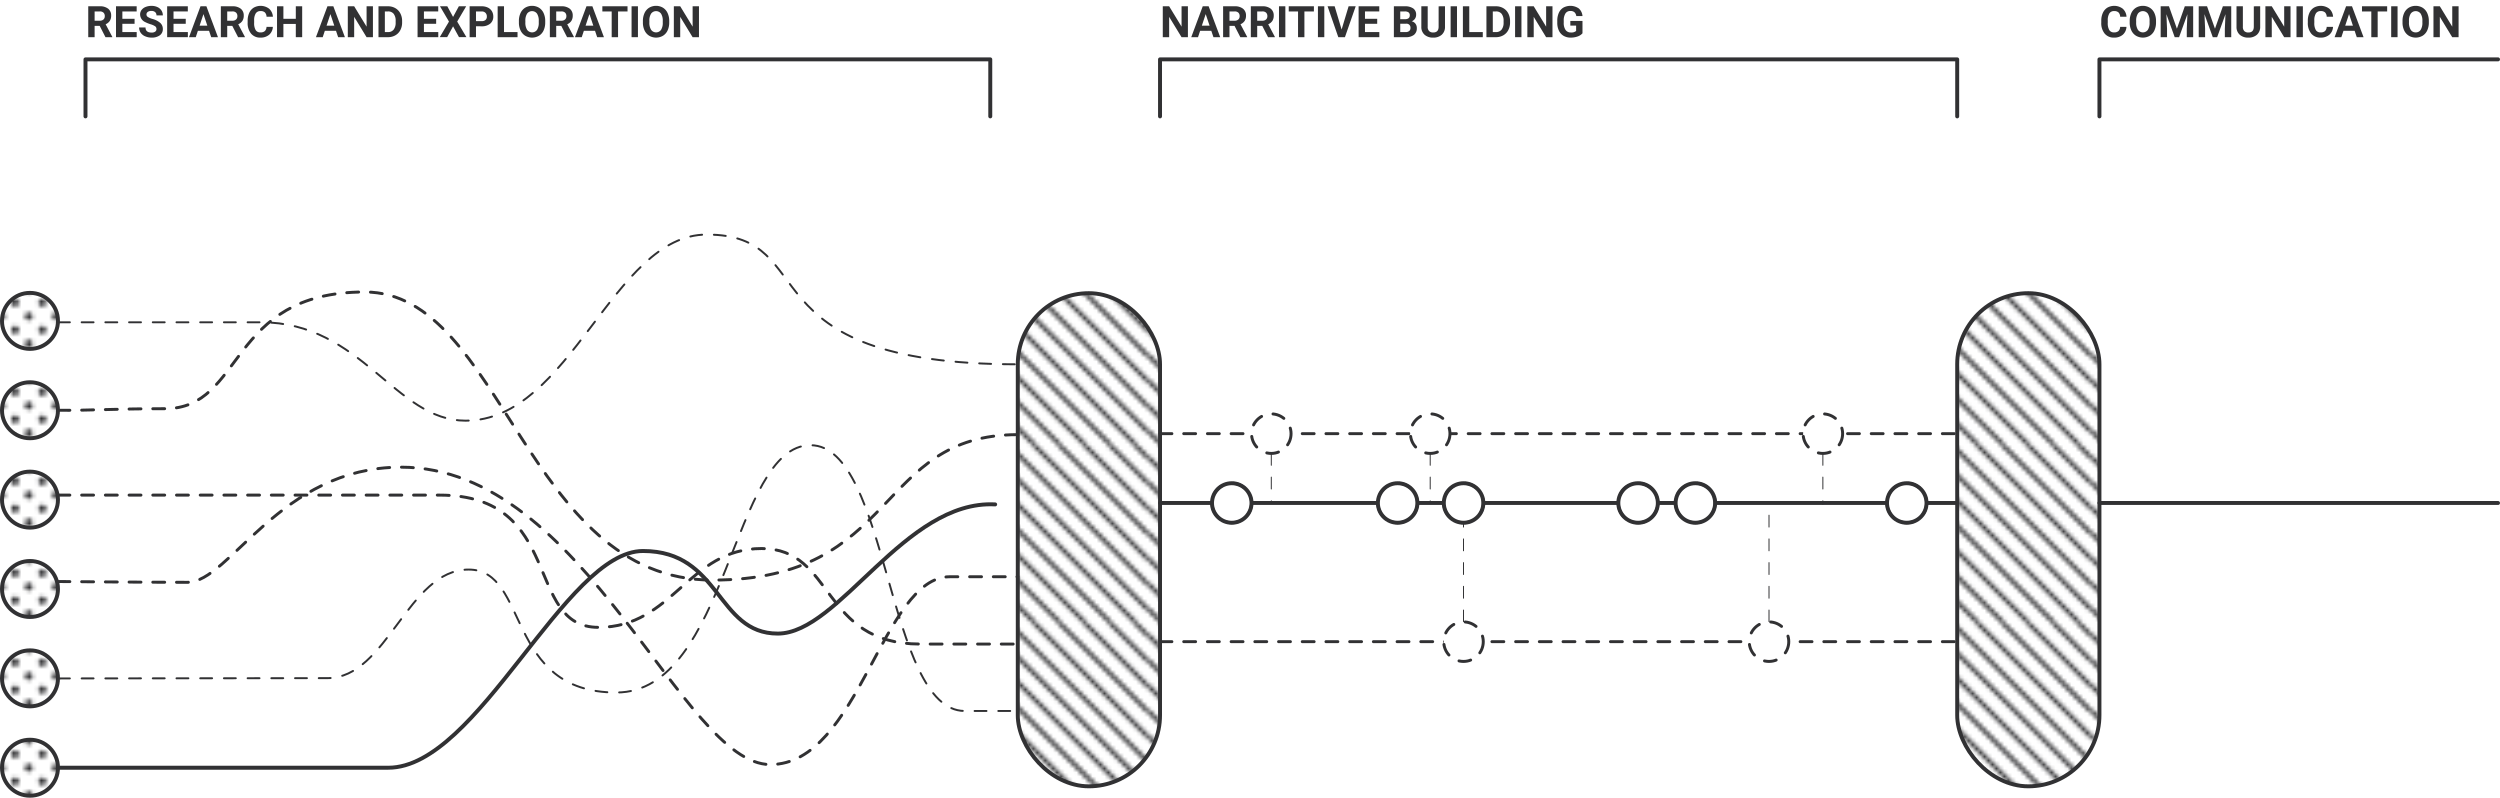 <svg id="Layer_1" data-name="Layer 1" xmlns="http://www.w3.org/2000/svg" xmlns:xlink="http://www.w3.org/1999/xlink" viewBox="0 0 632.707 201.885">
  <defs>
    <style>
      .cls-1, .cls-11, .cls-18, .cls-19, .cls-3, .cls-4, .cls-6, .cls-7 {
        fill: none;
      }

      .cls-2 {
        clip-path: url(#clip-path);
      }

      .cls-11, .cls-12, .cls-13, .cls-14, .cls-15, .cls-16, .cls-17, .cls-18, .cls-19, .cls-3, .cls-4, .cls-6, .cls-7, .cls-8, .cls-9 {
        stroke: #313133;
      }

      .cls-11, .cls-12, .cls-13, .cls-14, .cls-15, .cls-16, .cls-17, .cls-18, .cls-19, .cls-3, .cls-4, .cls-7, .cls-8, .cls-9 {
        stroke-linecap: round;
        stroke-linejoin: round;
      }

      .cls-3, .cls-4 {
        stroke-width: 2px;
      }

      .cls-4 {
        stroke-dasharray: 0 4.874;
      }

      .cls-5 {
        clip-path: url(#clip-path-2);
      }

      .cls-6 {
        stroke-miterlimit: 10;
      }

      .cls-7 {
        stroke-width: 0.25px;
      }

      .cls-18, .cls-19, .cls-7 {
        stroke-dasharray: 3 3;
      }

      .cls-8 {
        fill: url(#Oblique_Fill);
      }

      .cls-9 {
        fill: url(#Oblique_Fill-3);
      }

      .cls-10 {
        fill: #313133;
      }

      .cls-12 {
        fill: url(#New_Pattern_4);
      }

      .cls-13 {
        fill: url(#New_Pattern_4-3);
      }

      .cls-14 {
        fill: url(#New_Pattern_4-5);
      }

      .cls-15 {
        fill: url(#New_Pattern_4-7);
      }

      .cls-16 {
        fill: url(#New_Pattern_4-9);
      }

      .cls-17 {
        fill: url(#New_Pattern_4-11);
      }

      .cls-18 {
        stroke-width: 0.5px;
      }

      .cls-19 {
        stroke-width: 0.75px;
      }

      .cls-20 {
        fill: #fff;
      }
    </style>
    <clipPath id="clip-path">
      <rect class="cls-1" width="41.416" height="41.416"/>
    </clipPath>
    <clipPath id="clip-path-2">
      <polygon class="cls-1" points="44.801 0 44.801 44.801 0 44.801 0 0 44.801 0"/>
    </clipPath>
    <pattern id="Oblique_Fill" data-name="Oblique Fill" width="44.801" height="44.801" patternTransform="translate(-113.996 -336.998)" patternUnits="userSpaceOnUse" viewBox="0 0 44.801 44.801">
      <rect class="cls-1" width="44.801" height="44.801"/>
      <g class="cls-5">
        <g>
          <line class="cls-6" x1="-36.905" y1="4.644" x2="81.706" y2="123.255"/>
          <line class="cls-6" x1="-36.905" y1="-1.756" x2="81.706" y2="116.855"/>
          <line class="cls-6" x1="-36.905" y1="-8.157" x2="81.706" y2="110.455"/>
          <line class="cls-6" x1="-36.905" y1="-14.557" x2="81.706" y2="104.054"/>
          <line class="cls-6" x1="-36.905" y1="-20.957" x2="81.706" y2="97.654"/>
          <line class="cls-6" x1="-36.905" y1="-27.357" x2="81.706" y2="91.254"/>
          <line class="cls-6" x1="-36.905" y1="-33.757" x2="81.706" y2="84.854"/>
          <line class="cls-6" x1="-36.905" y1="-40.157" x2="81.706" y2="78.454"/>
          <line class="cls-6" x1="-36.905" y1="-46.557" x2="81.706" y2="72.054"/>
          <line class="cls-6" x1="-36.905" y1="-52.957" x2="81.706" y2="65.654"/>
          <line class="cls-6" x1="-36.905" y1="-59.357" x2="81.706" y2="59.254"/>
          <line class="cls-6" x1="-36.905" y1="-65.757" x2="81.706" y2="52.854"/>
          <line class="cls-6" x1="-36.905" y1="-72.158" x2="81.706" y2="46.454"/>
          <line class="cls-6" x1="-36.905" y1="-78.558" x2="81.706" y2="40.054"/>
          <line class="cls-6" x1="-36.905" y1="-84.958" x2="81.706" y2="33.653"/>
          <line class="cls-6" x1="-36.905" y1="11.044" x2="81.706" y2="129.655"/>
        </g>
      </g>
    </pattern>
    <pattern id="Oblique_Fill-3" data-name="Oblique Fill" width="44.801" height="44.801" patternTransform="translate(-100.249 -336.998)" patternUnits="userSpaceOnUse" viewBox="0 0 44.801 44.801">
      <rect class="cls-1" width="44.801" height="44.801"/>
      <g class="cls-5">
        <g>
          <line class="cls-6" x1="-36.905" y1="4.644" x2="81.706" y2="123.255"/>
          <line class="cls-6" x1="-36.905" y1="-1.756" x2="81.706" y2="116.855"/>
          <line class="cls-6" x1="-36.905" y1="-8.157" x2="81.706" y2="110.455"/>
          <line class="cls-6" x1="-36.905" y1="-14.557" x2="81.706" y2="104.054"/>
          <line class="cls-6" x1="-36.905" y1="-20.957" x2="81.706" y2="97.654"/>
          <line class="cls-6" x1="-36.905" y1="-27.357" x2="81.706" y2="91.254"/>
          <line class="cls-6" x1="-36.905" y1="-33.757" x2="81.706" y2="84.854"/>
          <line class="cls-6" x1="-36.905" y1="-40.157" x2="81.706" y2="78.454"/>
          <line class="cls-6" x1="-36.905" y1="-46.557" x2="81.706" y2="72.054"/>
          <line class="cls-6" x1="-36.905" y1="-52.957" x2="81.706" y2="65.654"/>
          <line class="cls-6" x1="-36.905" y1="-59.357" x2="81.706" y2="59.254"/>
          <line class="cls-6" x1="-36.905" y1="-65.757" x2="81.706" y2="52.854"/>
          <line class="cls-6" x1="-36.905" y1="-72.158" x2="81.706" y2="46.454"/>
          <line class="cls-6" x1="-36.905" y1="-78.558" x2="81.706" y2="40.054"/>
          <line class="cls-6" x1="-36.905" y1="-84.958" x2="81.706" y2="33.653"/>
          <line class="cls-6" x1="-36.905" y1="11.044" x2="81.706" y2="129.655"/>
        </g>
      </g>
    </pattern>
    <pattern id="New_Pattern_4" data-name="New Pattern 4" width="41.416" height="41.416" patternTransform="translate(-297.076 -315.232)" patternUnits="userSpaceOnUse" viewBox="0 0 41.416 41.416">
      <rect class="cls-1" width="41.416" height="41.416"/>
      <g class="cls-2">
        <g>
          <g>
            <line class="cls-3" y1="-6.831" y2="-6.831"/>
            <line class="cls-4" x1="3.446" y1="-3.384" x2="43.078" y2="36.247"/>
            <line class="cls-3" x1="44.801" y1="37.97" x2="44.801" y2="37.97"/>
          </g>
          <g>
            <line class="cls-3" y1="-48.185" y2="-48.185"/>
            <line class="cls-4" x1="3.446" y1="-44.739" x2="43.078" y2="-5.108"/>
            <line class="cls-3" x1="44.801" y1="-3.384" x2="44.801" y2="-3.384"/>
          </g>
          <g>
            <line class="cls-3" y1="-41.293" y2="-41.293"/>
            <line class="cls-4" x1="3.446" y1="-37.846" x2="43.078" y2="1.785"/>
            <line class="cls-3" x1="44.801" y1="3.508" x2="44.801" y2="3.508"/>
          </g>
          <g>
            <line class="cls-3" y1="0.062" y2="0.062"/>
            <line class="cls-4" x1="3.446" y1="3.508" x2="43.078" y2="43.139"/>
            <line class="cls-3" x1="44.801" y1="44.863" x2="44.801" y2="44.863"/>
          </g>
          <g>
            <line class="cls-3" y1="6.954" y2="6.954"/>
            <line class="cls-4" x1="3.446" y1="10.4" x2="43.078" y2="50.032"/>
            <line class="cls-3" x1="44.801" y1="51.755" x2="44.801" y2="51.755"/>
          </g>
          <g>
            <line class="cls-3" y1="13.847" y2="13.847"/>
            <line class="cls-4" x1="3.446" y1="17.293" x2="43.078" y2="56.924"/>
            <line class="cls-3" x1="44.801" y1="58.647" x2="44.801" y2="58.647"/>
          </g>
          <g>
            <line class="cls-3" y1="20.739" y2="20.739"/>
            <line class="cls-4" x1="3.446" y1="24.185" x2="43.078" y2="63.817"/>
            <line class="cls-3" x1="44.801" y1="65.54" x2="44.801" y2="65.54"/>
          </g>
          <g>
            <line class="cls-3" y1="27.631" y2="27.631"/>
            <line class="cls-4" x1="3.446" y1="31.078" x2="43.078" y2="70.709"/>
            <line class="cls-3" x1="44.801" y1="72.432" x2="44.801" y2="72.432"/>
          </g>
          <g>
            <line class="cls-3" y1="34.524" y2="34.524"/>
            <line class="cls-4" x1="3.446" y1="37.97" x2="43.078" y2="77.601"/>
            <line class="cls-3" x1="44.801" y1="79.325" x2="44.801" y2="79.325"/>
          </g>
          <g>
            <line class="cls-3" y1="-27.508" y2="-27.508"/>
            <line class="cls-4" x1="3.446" y1="-24.062" x2="43.078" y2="15.57"/>
            <line class="cls-3" x1="44.801" y1="17.293" x2="44.801" y2="17.293"/>
          </g>
          <g>
            <line class="cls-3" y1="-34.4" y2="-34.4"/>
            <line class="cls-4" x1="3.446" y1="-30.954" x2="43.078" y2="8.677"/>
            <line class="cls-3" x1="44.801" y1="10.4" x2="44.801" y2="10.4"/>
          </g>
          <g>
            <line class="cls-3" y1="-20.615" y2="-20.615"/>
            <line class="cls-4" x1="3.446" y1="-17.169" x2="43.078" y2="22.462"/>
            <line class="cls-3" x1="44.801" y1="24.185" x2="44.801" y2="24.185"/>
          </g>
          <g>
            <line class="cls-3" y1="-13.723" y2="-13.723"/>
            <line class="cls-4" x1="3.446" y1="-10.277" x2="43.078" y2="29.355"/>
            <line class="cls-3" x1="44.801" y1="31.078" x2="44.801" y2="31.078"/>
          </g>
          <g>
            <line class="cls-3" y1="41.416" y2="41.416"/>
            <line class="cls-4" x1="3.446" y1="44.863" x2="43.078" y2="84.494"/>
            <line class="cls-3" x1="44.801" y1="86.217" x2="44.801" y2="86.217"/>
          </g>
        </g>
      </g>
    </pattern>
    <pattern id="New_Pattern_4-3" data-name="New Pattern 4" width="41.416" height="41.416" patternTransform="translate(-297.076 -269.997)" patternUnits="userSpaceOnUse" viewBox="0 0 41.416 41.416">
      <rect class="cls-1" width="41.416" height="41.416"/>
      <g class="cls-2">
        <g>
          <g>
            <line class="cls-3" y1="-6.831" y2="-6.831"/>
            <line class="cls-4" x1="3.446" y1="-3.384" x2="43.078" y2="36.247"/>
            <line class="cls-3" x1="44.801" y1="37.97" x2="44.801" y2="37.97"/>
          </g>
          <g>
            <line class="cls-3" y1="-48.185" y2="-48.185"/>
            <line class="cls-4" x1="3.446" y1="-44.739" x2="43.078" y2="-5.108"/>
            <line class="cls-3" x1="44.801" y1="-3.384" x2="44.801" y2="-3.384"/>
          </g>
          <g>
            <line class="cls-3" y1="-41.293" y2="-41.293"/>
            <line class="cls-4" x1="3.446" y1="-37.846" x2="43.078" y2="1.785"/>
            <line class="cls-3" x1="44.801" y1="3.508" x2="44.801" y2="3.508"/>
          </g>
          <g>
            <line class="cls-3" y1="0.062" y2="0.062"/>
            <line class="cls-4" x1="3.446" y1="3.508" x2="43.078" y2="43.139"/>
            <line class="cls-3" x1="44.801" y1="44.863" x2="44.801" y2="44.863"/>
          </g>
          <g>
            <line class="cls-3" y1="6.954" y2="6.954"/>
            <line class="cls-4" x1="3.446" y1="10.4" x2="43.078" y2="50.032"/>
            <line class="cls-3" x1="44.801" y1="51.755" x2="44.801" y2="51.755"/>
          </g>
          <g>
            <line class="cls-3" y1="13.847" y2="13.847"/>
            <line class="cls-4" x1="3.446" y1="17.293" x2="43.078" y2="56.924"/>
            <line class="cls-3" x1="44.801" y1="58.647" x2="44.801" y2="58.647"/>
          </g>
          <g>
            <line class="cls-3" y1="20.739" y2="20.739"/>
            <line class="cls-4" x1="3.446" y1="24.185" x2="43.078" y2="63.817"/>
            <line class="cls-3" x1="44.801" y1="65.54" x2="44.801" y2="65.54"/>
          </g>
          <g>
            <line class="cls-3" y1="27.631" y2="27.631"/>
            <line class="cls-4" x1="3.446" y1="31.078" x2="43.078" y2="70.709"/>
            <line class="cls-3" x1="44.801" y1="72.432" x2="44.801" y2="72.432"/>
          </g>
          <g>
            <line class="cls-3" y1="34.524" y2="34.524"/>
            <line class="cls-4" x1="3.446" y1="37.97" x2="43.078" y2="77.601"/>
            <line class="cls-3" x1="44.801" y1="79.325" x2="44.801" y2="79.325"/>
          </g>
          <g>
            <line class="cls-3" y1="-27.508" y2="-27.508"/>
            <line class="cls-4" x1="3.446" y1="-24.062" x2="43.078" y2="15.57"/>
            <line class="cls-3" x1="44.801" y1="17.293" x2="44.801" y2="17.293"/>
          </g>
          <g>
            <line class="cls-3" y1="-34.4" y2="-34.4"/>
            <line class="cls-4" x1="3.446" y1="-30.954" x2="43.078" y2="8.677"/>
            <line class="cls-3" x1="44.801" y1="10.4" x2="44.801" y2="10.4"/>
          </g>
          <g>
            <line class="cls-3" y1="-20.615" y2="-20.615"/>
            <line class="cls-4" x1="3.446" y1="-17.169" x2="43.078" y2="22.462"/>
            <line class="cls-3" x1="44.801" y1="24.185" x2="44.801" y2="24.185"/>
          </g>
          <g>
            <line class="cls-3" y1="-13.723" y2="-13.723"/>
            <line class="cls-4" x1="3.446" y1="-10.277" x2="43.078" y2="29.355"/>
            <line class="cls-3" x1="44.801" y1="31.078" x2="44.801" y2="31.078"/>
          </g>
          <g>
            <line class="cls-3" y1="41.416" y2="41.416"/>
            <line class="cls-4" x1="3.446" y1="44.863" x2="43.078" y2="84.494"/>
            <line class="cls-3" x1="44.801" y1="86.217" x2="44.801" y2="86.217"/>
          </g>
        </g>
      </g>
    </pattern>
    <pattern id="New_Pattern_4-5" data-name="New Pattern 4" width="41.416" height="41.416" patternTransform="translate(-297.076 -266.178)" patternUnits="userSpaceOnUse" viewBox="0 0 41.416 41.416">
      <rect class="cls-1" width="41.416" height="41.416"/>
      <g class="cls-2">
        <g>
          <g>
            <line class="cls-3" y1="-6.831" y2="-6.831"/>
            <line class="cls-4" x1="3.446" y1="-3.384" x2="43.078" y2="36.247"/>
            <line class="cls-3" x1="44.801" y1="37.97" x2="44.801" y2="37.97"/>
          </g>
          <g>
            <line class="cls-3" y1="-48.185" y2="-48.185"/>
            <line class="cls-4" x1="3.446" y1="-44.739" x2="43.078" y2="-5.108"/>
            <line class="cls-3" x1="44.801" y1="-3.384" x2="44.801" y2="-3.384"/>
          </g>
          <g>
            <line class="cls-3" y1="-41.293" y2="-41.293"/>
            <line class="cls-4" x1="3.446" y1="-37.846" x2="43.078" y2="1.785"/>
            <line class="cls-3" x1="44.801" y1="3.508" x2="44.801" y2="3.508"/>
          </g>
          <g>
            <line class="cls-3" y1="0.062" y2="0.062"/>
            <line class="cls-4" x1="3.446" y1="3.508" x2="43.078" y2="43.139"/>
            <line class="cls-3" x1="44.801" y1="44.863" x2="44.801" y2="44.863"/>
          </g>
          <g>
            <line class="cls-3" y1="6.954" y2="6.954"/>
            <line class="cls-4" x1="3.446" y1="10.4" x2="43.078" y2="50.032"/>
            <line class="cls-3" x1="44.801" y1="51.755" x2="44.801" y2="51.755"/>
          </g>
          <g>
            <line class="cls-3" y1="13.847" y2="13.847"/>
            <line class="cls-4" x1="3.446" y1="17.293" x2="43.078" y2="56.924"/>
            <line class="cls-3" x1="44.801" y1="58.647" x2="44.801" y2="58.647"/>
          </g>
          <g>
            <line class="cls-3" y1="20.739" y2="20.739"/>
            <line class="cls-4" x1="3.446" y1="24.185" x2="43.078" y2="63.817"/>
            <line class="cls-3" x1="44.801" y1="65.54" x2="44.801" y2="65.54"/>
          </g>
          <g>
            <line class="cls-3" y1="27.631" y2="27.631"/>
            <line class="cls-4" x1="3.446" y1="31.078" x2="43.078" y2="70.709"/>
            <line class="cls-3" x1="44.801" y1="72.432" x2="44.801" y2="72.432"/>
          </g>
          <g>
            <line class="cls-3" y1="34.524" y2="34.524"/>
            <line class="cls-4" x1="3.446" y1="37.97" x2="43.078" y2="77.601"/>
            <line class="cls-3" x1="44.801" y1="79.325" x2="44.801" y2="79.325"/>
          </g>
          <g>
            <line class="cls-3" y1="-27.508" y2="-27.508"/>
            <line class="cls-4" x1="3.446" y1="-24.062" x2="43.078" y2="15.57"/>
            <line class="cls-3" x1="44.801" y1="17.293" x2="44.801" y2="17.293"/>
          </g>
          <g>
            <line class="cls-3" y1="-34.4" y2="-34.4"/>
            <line class="cls-4" x1="3.446" y1="-30.954" x2="43.078" y2="8.677"/>
            <line class="cls-3" x1="44.801" y1="10.4" x2="44.801" y2="10.4"/>
          </g>
          <g>
            <line class="cls-3" y1="-20.615" y2="-20.615"/>
            <line class="cls-4" x1="3.446" y1="-17.169" x2="43.078" y2="22.462"/>
            <line class="cls-3" x1="44.801" y1="24.185" x2="44.801" y2="24.185"/>
          </g>
          <g>
            <line class="cls-3" y1="-13.723" y2="-13.723"/>
            <line class="cls-4" x1="3.446" y1="-10.277" x2="43.078" y2="29.355"/>
            <line class="cls-3" x1="44.801" y1="31.078" x2="44.801" y2="31.078"/>
          </g>
          <g>
            <line class="cls-3" y1="41.416" y2="41.416"/>
            <line class="cls-4" x1="3.446" y1="44.863" x2="43.078" y2="84.494"/>
            <line class="cls-3" x1="44.801" y1="86.217" x2="44.801" y2="86.217"/>
          </g>
        </g>
      </g>
    </pattern>
    <pattern id="New_Pattern_4-7" data-name="New Pattern 4" width="41.416" height="41.416" patternTransform="translate(-297.076 -292.615)" patternUnits="userSpaceOnUse" viewBox="0 0 41.416 41.416">
      <rect class="cls-1" width="41.416" height="41.416"/>
      <g class="cls-2">
        <g>
          <g>
            <line class="cls-3" y1="-6.831" y2="-6.831"/>
            <line class="cls-4" x1="3.446" y1="-3.384" x2="43.078" y2="36.247"/>
            <line class="cls-3" x1="44.801" y1="37.97" x2="44.801" y2="37.97"/>
          </g>
          <g>
            <line class="cls-3" y1="-48.185" y2="-48.185"/>
            <line class="cls-4" x1="3.446" y1="-44.739" x2="43.078" y2="-5.108"/>
            <line class="cls-3" x1="44.801" y1="-3.384" x2="44.801" y2="-3.384"/>
          </g>
          <g>
            <line class="cls-3" y1="-41.293" y2="-41.293"/>
            <line class="cls-4" x1="3.446" y1="-37.846" x2="43.078" y2="1.785"/>
            <line class="cls-3" x1="44.801" y1="3.508" x2="44.801" y2="3.508"/>
          </g>
          <g>
            <line class="cls-3" y1="0.062" y2="0.062"/>
            <line class="cls-4" x1="3.446" y1="3.508" x2="43.078" y2="43.139"/>
            <line class="cls-3" x1="44.801" y1="44.863" x2="44.801" y2="44.863"/>
          </g>
          <g>
            <line class="cls-3" y1="6.954" y2="6.954"/>
            <line class="cls-4" x1="3.446" y1="10.4" x2="43.078" y2="50.032"/>
            <line class="cls-3" x1="44.801" y1="51.755" x2="44.801" y2="51.755"/>
          </g>
          <g>
            <line class="cls-3" y1="13.847" y2="13.847"/>
            <line class="cls-4" x1="3.446" y1="17.293" x2="43.078" y2="56.924"/>
            <line class="cls-3" x1="44.801" y1="58.647" x2="44.801" y2="58.647"/>
          </g>
          <g>
            <line class="cls-3" y1="20.739" y2="20.739"/>
            <line class="cls-4" x1="3.446" y1="24.185" x2="43.078" y2="63.817"/>
            <line class="cls-3" x1="44.801" y1="65.54" x2="44.801" y2="65.54"/>
          </g>
          <g>
            <line class="cls-3" y1="27.631" y2="27.631"/>
            <line class="cls-4" x1="3.446" y1="31.078" x2="43.078" y2="70.709"/>
            <line class="cls-3" x1="44.801" y1="72.432" x2="44.801" y2="72.432"/>
          </g>
          <g>
            <line class="cls-3" y1="34.524" y2="34.524"/>
            <line class="cls-4" x1="3.446" y1="37.97" x2="43.078" y2="77.601"/>
            <line class="cls-3" x1="44.801" y1="79.325" x2="44.801" y2="79.325"/>
          </g>
          <g>
            <line class="cls-3" y1="-27.508" y2="-27.508"/>
            <line class="cls-4" x1="3.446" y1="-24.062" x2="43.078" y2="15.57"/>
            <line class="cls-3" x1="44.801" y1="17.293" x2="44.801" y2="17.293"/>
          </g>
          <g>
            <line class="cls-3" y1="-34.4" y2="-34.4"/>
            <line class="cls-4" x1="3.446" y1="-30.954" x2="43.078" y2="8.677"/>
            <line class="cls-3" x1="44.801" y1="10.4" x2="44.801" y2="10.4"/>
          </g>
          <g>
            <line class="cls-3" y1="-20.615" y2="-20.615"/>
            <line class="cls-4" x1="3.446" y1="-17.169" x2="43.078" y2="22.462"/>
            <line class="cls-3" x1="44.801" y1="24.185" x2="44.801" y2="24.185"/>
          </g>
          <g>
            <line class="cls-3" y1="-13.723" y2="-13.723"/>
            <line class="cls-4" x1="3.446" y1="-10.277" x2="43.078" y2="29.355"/>
            <line class="cls-3" x1="44.801" y1="31.078" x2="44.801" y2="31.078"/>
          </g>
          <g>
            <line class="cls-3" y1="41.416" y2="41.416"/>
            <line class="cls-4" x1="3.446" y1="44.863" x2="43.078" y2="84.494"/>
            <line class="cls-3" x1="44.801" y1="86.217" x2="44.801" y2="86.217"/>
          </g>
        </g>
      </g>
    </pattern>
    <pattern id="New_Pattern_4-9" data-name="New Pattern 4" width="41.416" height="41.416" patternTransform="translate(-297.076 -288.796)" patternUnits="userSpaceOnUse" viewBox="0 0 41.416 41.416">
      <rect class="cls-1" width="41.416" height="41.416"/>
      <g class="cls-2">
        <g>
          <g>
            <line class="cls-3" y1="-6.831" y2="-6.831"/>
            <line class="cls-4" x1="3.446" y1="-3.384" x2="43.078" y2="36.247"/>
            <line class="cls-3" x1="44.801" y1="37.97" x2="44.801" y2="37.97"/>
          </g>
          <g>
            <line class="cls-3" y1="-48.185" y2="-48.185"/>
            <line class="cls-4" x1="3.446" y1="-44.739" x2="43.078" y2="-5.108"/>
            <line class="cls-3" x1="44.801" y1="-3.384" x2="44.801" y2="-3.384"/>
          </g>
          <g>
            <line class="cls-3" y1="-41.293" y2="-41.293"/>
            <line class="cls-4" x1="3.446" y1="-37.846" x2="43.078" y2="1.785"/>
            <line class="cls-3" x1="44.801" y1="3.508" x2="44.801" y2="3.508"/>
          </g>
          <g>
            <line class="cls-3" y1="0.062" y2="0.062"/>
            <line class="cls-4" x1="3.446" y1="3.508" x2="43.078" y2="43.139"/>
            <line class="cls-3" x1="44.801" y1="44.863" x2="44.801" y2="44.863"/>
          </g>
          <g>
            <line class="cls-3" y1="6.954" y2="6.954"/>
            <line class="cls-4" x1="3.446" y1="10.4" x2="43.078" y2="50.032"/>
            <line class="cls-3" x1="44.801" y1="51.755" x2="44.801" y2="51.755"/>
          </g>
          <g>
            <line class="cls-3" y1="13.847" y2="13.847"/>
            <line class="cls-4" x1="3.446" y1="17.293" x2="43.078" y2="56.924"/>
            <line class="cls-3" x1="44.801" y1="58.647" x2="44.801" y2="58.647"/>
          </g>
          <g>
            <line class="cls-3" y1="20.739" y2="20.739"/>
            <line class="cls-4" x1="3.446" y1="24.185" x2="43.078" y2="63.817"/>
            <line class="cls-3" x1="44.801" y1="65.54" x2="44.801" y2="65.54"/>
          </g>
          <g>
            <line class="cls-3" y1="27.631" y2="27.631"/>
            <line class="cls-4" x1="3.446" y1="31.078" x2="43.078" y2="70.709"/>
            <line class="cls-3" x1="44.801" y1="72.432" x2="44.801" y2="72.432"/>
          </g>
          <g>
            <line class="cls-3" y1="34.524" y2="34.524"/>
            <line class="cls-4" x1="3.446" y1="37.97" x2="43.078" y2="77.601"/>
            <line class="cls-3" x1="44.801" y1="79.325" x2="44.801" y2="79.325"/>
          </g>
          <g>
            <line class="cls-3" y1="-27.508" y2="-27.508"/>
            <line class="cls-4" x1="3.446" y1="-24.062" x2="43.078" y2="15.57"/>
            <line class="cls-3" x1="44.801" y1="17.293" x2="44.801" y2="17.293"/>
          </g>
          <g>
            <line class="cls-3" y1="-34.4" y2="-34.4"/>
            <line class="cls-4" x1="3.446" y1="-30.954" x2="43.078" y2="8.677"/>
            <line class="cls-3" x1="44.801" y1="10.4" x2="44.801" y2="10.4"/>
          </g>
          <g>
            <line class="cls-3" y1="-20.615" y2="-20.615"/>
            <line class="cls-4" x1="3.446" y1="-17.169" x2="43.078" y2="22.462"/>
            <line class="cls-3" x1="44.801" y1="24.185" x2="44.801" y2="24.185"/>
          </g>
          <g>
            <line class="cls-3" y1="-13.723" y2="-13.723"/>
            <line class="cls-4" x1="3.446" y1="-10.277" x2="43.078" y2="29.355"/>
            <line class="cls-3" x1="44.801" y1="31.078" x2="44.801" y2="31.078"/>
          </g>
          <g>
            <line class="cls-3" y1="41.416" y2="41.416"/>
            <line class="cls-4" x1="3.446" y1="44.863" x2="43.078" y2="84.494"/>
            <line class="cls-3" x1="44.801" y1="86.217" x2="44.801" y2="86.217"/>
          </g>
        </g>
      </g>
    </pattern>
    <pattern id="New_Pattern_4-11" data-name="New Pattern 4" width="41.416" height="41.416" patternTransform="translate(-297.076 -284.977)" patternUnits="userSpaceOnUse" viewBox="0 0 41.416 41.416">
      <rect class="cls-1" width="41.416" height="41.416"/>
      <g class="cls-2">
        <g>
          <g>
            <line class="cls-3" y1="-6.831" y2="-6.831"/>
            <line class="cls-4" x1="3.446" y1="-3.384" x2="43.078" y2="36.247"/>
            <line class="cls-3" x1="44.801" y1="37.97" x2="44.801" y2="37.97"/>
          </g>
          <g>
            <line class="cls-3" y1="-48.185" y2="-48.185"/>
            <line class="cls-4" x1="3.446" y1="-44.739" x2="43.078" y2="-5.108"/>
            <line class="cls-3" x1="44.801" y1="-3.384" x2="44.801" y2="-3.384"/>
          </g>
          <g>
            <line class="cls-3" y1="-41.293" y2="-41.293"/>
            <line class="cls-4" x1="3.446" y1="-37.846" x2="43.078" y2="1.785"/>
            <line class="cls-3" x1="44.801" y1="3.508" x2="44.801" y2="3.508"/>
          </g>
          <g>
            <line class="cls-3" y1="0.062" y2="0.062"/>
            <line class="cls-4" x1="3.446" y1="3.508" x2="43.078" y2="43.139"/>
            <line class="cls-3" x1="44.801" y1="44.863" x2="44.801" y2="44.863"/>
          </g>
          <g>
            <line class="cls-3" y1="6.954" y2="6.954"/>
            <line class="cls-4" x1="3.446" y1="10.4" x2="43.078" y2="50.032"/>
            <line class="cls-3" x1="44.801" y1="51.755" x2="44.801" y2="51.755"/>
          </g>
          <g>
            <line class="cls-3" y1="13.847" y2="13.847"/>
            <line class="cls-4" x1="3.446" y1="17.293" x2="43.078" y2="56.924"/>
            <line class="cls-3" x1="44.801" y1="58.647" x2="44.801" y2="58.647"/>
          </g>
          <g>
            <line class="cls-3" y1="20.739" y2="20.739"/>
            <line class="cls-4" x1="3.446" y1="24.185" x2="43.078" y2="63.817"/>
            <line class="cls-3" x1="44.801" y1="65.54" x2="44.801" y2="65.54"/>
          </g>
          <g>
            <line class="cls-3" y1="27.631" y2="27.631"/>
            <line class="cls-4" x1="3.446" y1="31.078" x2="43.078" y2="70.709"/>
            <line class="cls-3" x1="44.801" y1="72.432" x2="44.801" y2="72.432"/>
          </g>
          <g>
            <line class="cls-3" y1="34.524" y2="34.524"/>
            <line class="cls-4" x1="3.446" y1="37.97" x2="43.078" y2="77.601"/>
            <line class="cls-3" x1="44.801" y1="79.325" x2="44.801" y2="79.325"/>
          </g>
          <g>
            <line class="cls-3" y1="-27.508" y2="-27.508"/>
            <line class="cls-4" x1="3.446" y1="-24.062" x2="43.078" y2="15.57"/>
            <line class="cls-3" x1="44.801" y1="17.293" x2="44.801" y2="17.293"/>
          </g>
          <g>
            <line class="cls-3" y1="-34.4" y2="-34.4"/>
            <line class="cls-4" x1="3.446" y1="-30.954" x2="43.078" y2="8.677"/>
            <line class="cls-3" x1="44.801" y1="10.4" x2="44.801" y2="10.4"/>
          </g>
          <g>
            <line class="cls-3" y1="-20.615" y2="-20.615"/>
            <line class="cls-4" x1="3.446" y1="-17.169" x2="43.078" y2="22.462"/>
            <line class="cls-3" x1="44.801" y1="24.185" x2="44.801" y2="24.185"/>
          </g>
          <g>
            <line class="cls-3" y1="-13.723" y2="-13.723"/>
            <line class="cls-4" x1="3.446" y1="-10.277" x2="43.078" y2="29.355"/>
            <line class="cls-3" x1="44.801" y1="31.078" x2="44.801" y2="31.078"/>
          </g>
          <g>
            <line class="cls-3" y1="41.416" y2="41.416"/>
            <line class="cls-4" x1="3.446" y1="44.863" x2="43.078" y2="84.494"/>
            <line class="cls-3" x1="44.801" y1="86.217" x2="44.801" y2="86.217"/>
          </g>
        </g>
      </g>
    </pattern>
  </defs>
  <title>Stories to Narratives</title>
  <line class="cls-7" x1="361.96" y1="114.752" x2="361.96" y2="127.298"/>
  <line class="cls-7" x1="461.335" y1="114.752" x2="461.335" y2="127.626"/>
  <line class="cls-7" x1="370.388" y1="157.392" x2="370.388" y2="127.298"/>
  <line class="cls-7" x1="447.704" y1="157.392" x2="447.704" y2="127.298"/>
  <line class="cls-7" x1="321.742" y1="114.752" x2="321.742" y2="127.298"/>
  <rect class="cls-8" x="257.582" y="74.202" width="36" height="124.802" rx="18" ry="18"/>
  <rect class="cls-9" x="495.332" y="74.202" width="36" height="124.802" rx="18" ry="18"/>
  <g>
    <path class="cls-10" d="M134.071,386.775h-1.284v2.863h-1.611v-7.82h2.906a3.286,3.286,0,0,1,2.138.618,2.131,2.131,0,0,1,.752,1.746,2.411,2.411,0,0,1-.346,1.335,2.368,2.368,0,0,1-1.05.851l1.692,3.2v.075h-1.729Zm-1.284-1.305h1.3a1.332,1.332,0,0,0,.94-.309,1.1,1.1,0,0,0,.333-.852,1.184,1.184,0,0,0-.314-.87,1.307,1.307,0,0,0-.964-.317h-1.294Z" transform="translate(-108.842 -380.228)"/>
    <path class="cls-10" d="M142.9,386.249h-3.094v2.095h3.631v1.294H138.2v-7.82h5.231v1.305h-3.62v1.864H142.9Z" transform="translate(-108.842 -380.228)"/>
    <path class="cls-10" d="M148.439,387.586a.828.828,0,0,0-.322-.7,4.247,4.247,0,0,0-1.16-.516,8.22,8.22,0,0,1-1.327-.534A2.167,2.167,0,0,1,144.3,383.9a1.887,1.887,0,0,1,.357-1.13,2.326,2.326,0,0,1,1.025-.776,3.867,3.867,0,0,1,1.5-.279,3.51,3.51,0,0,1,1.493.3,2.38,2.38,0,0,1,1.018.856,2.245,2.245,0,0,1,.362,1.257h-1.611a1.054,1.054,0,0,0-.338-.835,1.389,1.389,0,0,0-.951-.3,1.489,1.489,0,0,0-.918.25.789.789,0,0,0-.328.658.754.754,0,0,0,.384.639,4.348,4.348,0,0,0,1.131.483,4.888,4.888,0,0,1,2,1.026,2.043,2.043,0,0,1,.628,1.525,1.882,1.882,0,0,1-.768,1.593,3.363,3.363,0,0,1-2.068.577,4,4,0,0,1-1.644-.33,2.605,2.605,0,0,1-1.131-.905,2.32,2.32,0,0,1-.389-1.332h1.617q0,1.294,1.547,1.294a1.5,1.5,0,0,0,.9-.234A.759.759,0,0,0,148.439,387.586Z" transform="translate(-108.842 -380.228)"/>
    <path class="cls-10" d="M155.851,386.249h-3.094v2.095h3.631v1.294h-5.242v-7.82h5.231v1.305h-3.62v1.864h3.094Z" transform="translate(-108.842 -380.228)"/>
    <path class="cls-10" d="M161.749,388.027h-2.825l-.537,1.611h-1.713l2.911-7.82h1.493l2.927,7.82h-1.713Zm-2.39-1.305h1.955l-.983-2.927Z" transform="translate(-108.842 -380.228)"/>
    <path class="cls-10" d="M167.63,386.775h-1.284v2.863h-1.611v-7.82h2.906a3.286,3.286,0,0,1,2.138.618,2.131,2.131,0,0,1,.752,1.746,2.411,2.411,0,0,1-.346,1.335,2.368,2.368,0,0,1-1.05.851l1.692,3.2v.075H169.1Zm-1.284-1.305h1.3a1.332,1.332,0,0,0,.94-.309,1.1,1.1,0,0,0,.333-.852,1.184,1.184,0,0,0-.314-.87,1.307,1.307,0,0,0-.964-.317h-1.294Z" transform="translate(-108.842 -380.228)"/>
    <path class="cls-10" d="M177.894,387.033a2.768,2.768,0,0,1-.932,1.987,3.272,3.272,0,0,1-2.215.725,2.941,2.941,0,0,1-2.366-1.013,4.148,4.148,0,0,1-.862-2.779v-.478a4.685,4.685,0,0,1,.4-1.987,2.984,2.984,0,0,1,1.136-1.319,3.551,3.551,0,0,1,3.9.266,2.975,2.975,0,0,1,.956,2.036h-1.611a1.637,1.637,0,0,0-.421-1.1,1.564,1.564,0,0,0-1.1-.341,1.369,1.369,0,0,0-1.206.577,3.236,3.236,0,0,0-.411,1.792v.591a3.464,3.464,0,0,0,.384,1.853,1.345,1.345,0,0,0,1.211.585,1.592,1.592,0,0,0,1.115-.341,1.539,1.539,0,0,0,.421-1.055Z" transform="translate(-108.842 -380.228)"/>
    <path class="cls-10" d="M185.317,389.638h-1.611v-3.352h-3.142v3.352h-1.611v-7.82h1.611v3.169h3.142v-3.169h1.611Z" transform="translate(-108.842 -380.228)"/>
    <path class="cls-10" d="M193.878,388.027h-2.825l-.537,1.611H188.8l2.911-7.82h1.493l2.927,7.82h-1.713Zm-2.39-1.305h1.955l-.983-2.927Z" transform="translate(-108.842 -380.228)"/>
    <path class="cls-10" d="M203.224,389.638h-1.611l-3.137-5.146v5.146h-1.611v-7.82h1.611l3.142,5.156v-5.156h1.606Z" transform="translate(-108.842 -380.228)"/>
    <path class="cls-10" d="M204.631,389.638v-7.82h2.406a3.649,3.649,0,0,1,1.845.465,3.234,3.234,0,0,1,1.271,1.321,4.075,4.075,0,0,1,.457,1.947v.36a4.083,4.083,0,0,1-.449,1.939,3.208,3.208,0,0,1-1.265,1.316,3.68,3.68,0,0,1-1.842.473Zm1.611-6.515v5.221h.779a1.75,1.75,0,0,0,1.445-.618,2.792,2.792,0,0,0,.51-1.767v-.414a2.836,2.836,0,0,0-.494-1.808,1.745,1.745,0,0,0-1.445-.615Z" transform="translate(-108.842 -380.228)"/>
    <path class="cls-10" d="M219.225,386.249h-3.094v2.095h3.631v1.294H214.52v-7.82h5.231v1.305h-3.62v1.864h3.094Z" transform="translate(-108.842 -380.228)"/>
    <path class="cls-10" d="M223.505,384.514l1.466-2.7h1.853l-2.277,3.878,2.336,3.942h-1.875l-1.5-2.739-1.5,2.739h-1.875l2.336-3.942-2.277-3.878h1.853Z" transform="translate(-108.842 -380.228)"/>
    <path class="cls-10" d="M229.306,386.883v2.755h-1.611v-7.82h3.051a3.532,3.532,0,0,1,1.55.322,2.374,2.374,0,0,1,1.028.916,2.554,2.554,0,0,1,.36,1.351,2.245,2.245,0,0,1-.787,1.813,3.278,3.278,0,0,1-2.178.664Zm0-1.305h1.439a1.413,1.413,0,0,0,.975-.3,1.093,1.093,0,0,0,.336-.859,1.29,1.29,0,0,0-.338-.929,1.265,1.265,0,0,0-.935-.365h-1.477Z" transform="translate(-108.842 -380.228)"/>
    <path class="cls-10" d="M236.4,388.344h3.421v1.294H234.79v-7.82H236.4Z" transform="translate(-108.842 -380.228)"/>
    <path class="cls-10" d="M246.827,385.905a4.723,4.723,0,0,1-.408,2.025,3.074,3.074,0,0,1-1.168,1.343,3.452,3.452,0,0,1-3.478.005,3.106,3.106,0,0,1-1.182-1.334,4.586,4.586,0,0,1-.424-2v-.387a4.7,4.7,0,0,1,.416-2.033,3.1,3.1,0,0,1,1.177-1.349,3.448,3.448,0,0,1,3.475,0,3.1,3.1,0,0,1,1.177,1.349,4.683,4.683,0,0,1,.416,2.027Zm-1.633-.354a3.293,3.293,0,0,0-.44-1.869,1.556,1.556,0,0,0-2.508-.008,3.254,3.254,0,0,0-.446,1.851v.381a3.334,3.334,0,0,0,.44,1.858,1.542,1.542,0,0,0,2.514.024,3.309,3.309,0,0,0,.44-1.855Z" transform="translate(-108.842 -380.228)"/>
    <path class="cls-10" d="M250.893,386.775h-1.284v2.863H248v-7.82H250.9a3.286,3.286,0,0,1,2.138.618,2.131,2.131,0,0,1,.752,1.746,2.411,2.411,0,0,1-.346,1.335,2.368,2.368,0,0,1-1.05.851l1.692,3.2v.075h-1.729Zm-1.284-1.305h1.3a1.332,1.332,0,0,0,.94-.309,1.1,1.1,0,0,0,.333-.852,1.184,1.184,0,0,0-.314-.87,1.307,1.307,0,0,0-.964-.317h-1.294Z" transform="translate(-108.842 -380.228)"/>
    <path class="cls-10" d="M259.433,388.027h-2.825l-.537,1.611h-1.713l2.911-7.82h1.493l2.927,7.82h-1.713Zm-2.39-1.305H259l-.983-2.927Z" transform="translate(-108.842 -380.228)"/>
    <path class="cls-10" d="M267.661,383.123h-2.4v6.515h-1.611v-6.515h-2.363v-1.305h6.37Z" transform="translate(-108.842 -380.228)"/>
    <path class="cls-10" d="M270.293,389.638h-1.611v-7.82h1.611Z" transform="translate(-108.842 -380.228)"/>
    <path class="cls-10" d="M278.21,385.905a4.723,4.723,0,0,1-.408,2.025,3.074,3.074,0,0,1-1.168,1.343,3.452,3.452,0,0,1-3.478.005,3.106,3.106,0,0,1-1.182-1.334,4.586,4.586,0,0,1-.424-2v-.387a4.7,4.7,0,0,1,.416-2.033,3.1,3.1,0,0,1,1.177-1.349,3.448,3.448,0,0,1,3.475,0,3.1,3.1,0,0,1,1.177,1.349,4.683,4.683,0,0,1,.416,2.027Zm-1.633-.354a3.293,3.293,0,0,0-.44-1.869,1.556,1.556,0,0,0-2.508-.008,3.254,3.254,0,0,0-.446,1.851v.381a3.334,3.334,0,0,0,.44,1.858,1.542,1.542,0,0,0,2.514.024,3.309,3.309,0,0,0,.44-1.855Z" transform="translate(-108.842 -380.228)"/>
    <path class="cls-10" d="M285.74,389.638h-1.611l-3.137-5.146v5.146h-1.611v-7.82h1.611l3.142,5.156v-5.156h1.606Z" transform="translate(-108.842 -380.228)"/>
  </g>
  <polyline class="cls-11" points="21.636 29.455 21.636 15.025 250.62 15.025 250.62 29.455"/>
  <g>
    <path class="cls-10" d="M409.482,389.638h-1.611l-3.137-5.146v5.146h-1.611v-7.82h1.611l3.142,5.156v-5.156h1.606Z" transform="translate(-108.842 -380.228)"/>
    <path class="cls-10" d="M415.4,388.027h-2.825l-.537,1.611h-1.713l2.911-7.82h1.493l2.927,7.82h-1.713Zm-2.39-1.305h1.955l-.983-2.927Z" transform="translate(-108.842 -380.228)"/>
    <path class="cls-10" d="M421.282,386.775H420v2.863h-1.611v-7.82h2.906a3.286,3.286,0,0,1,2.138.618,2.131,2.131,0,0,1,.752,1.746,2.411,2.411,0,0,1-.346,1.335,2.368,2.368,0,0,1-1.05.851l1.692,3.2v.075h-1.729ZM420,385.47h1.3a1.332,1.332,0,0,0,.94-.309,1.1,1.1,0,0,0,.333-.852,1.184,1.184,0,0,0-.314-.87,1.307,1.307,0,0,0-.964-.317H420Z" transform="translate(-108.842 -380.228)"/>
    <path class="cls-10" d="M428.3,386.775h-1.284v2.863h-1.611v-7.82h2.906a3.287,3.287,0,0,1,2.138.618,2.133,2.133,0,0,1,.752,1.746,2.411,2.411,0,0,1-.347,1.335,2.369,2.369,0,0,1-1.05.851l1.691,3.2v.075h-1.729Zm-1.284-1.305h1.3a1.334,1.334,0,0,0,.94-.309,1.106,1.106,0,0,0,.333-.852,1.184,1.184,0,0,0-.314-.87,1.306,1.306,0,0,0-.964-.317h-1.295Z" transform="translate(-108.842 -380.228)"/>
    <path class="cls-10" d="M434.141,389.638h-1.611v-7.82h1.611Z" transform="translate(-108.842 -380.228)"/>
    <path class="cls-10" d="M441.365,383.123h-2.4v6.515h-1.611v-6.515H435v-1.305h6.37Z" transform="translate(-108.842 -380.228)"/>
    <path class="cls-10" d="M444,389.638h-1.611v-7.82H444Z" transform="translate(-108.842 -380.228)"/>
    <path class="cls-10" d="M448.38,387.7l1.772-5.881h1.794l-2.724,7.82h-1.681l-2.713-7.82h1.789Z" transform="translate(-108.842 -380.228)"/>
    <path class="cls-10" d="M457.387,386.249h-3.094v2.095h3.631v1.294h-5.242v-7.82h5.231v1.305h-3.62v1.864h3.094Z" transform="translate(-108.842 -380.228)"/>
    <path class="cls-10" d="M461.608,389.638v-7.82h2.739a3.6,3.6,0,0,1,2.159.545,1.864,1.864,0,0,1,.736,1.6,1.763,1.763,0,0,1-.3,1.012,1.7,1.7,0,0,1-.821.642,1.65,1.65,0,0,1,.947.607,1.791,1.791,0,0,1,.347,1.117,2.062,2.062,0,0,1-.72,1.708,3.239,3.239,0,0,1-2.052.591Zm1.611-4.544h1.192q1.22-.021,1.22-.972a.9.9,0,0,0-.31-.765,1.618,1.618,0,0,0-.975-.234H463.22Zm0,1.139v2.111H464.6a1.333,1.333,0,0,0,.889-.271.931.931,0,0,0,.319-.75.982.982,0,0,0-1.111-1.09Z" transform="translate(-108.842 -380.228)"/>
    <path class="cls-10" d="M474.548,381.818v5.151a2.637,2.637,0,0,1-.8,2.03,3.1,3.1,0,0,1-2.194.747,3.132,3.132,0,0,1-2.176-.725,2.592,2.592,0,0,1-.821-1.993v-5.21h1.611v5.162a1.486,1.486,0,0,0,.368,1.12,1.41,1.41,0,0,0,1.018.352q1.358,0,1.38-1.429v-5.2Z" transform="translate(-108.842 -380.228)"/>
    <path class="cls-10" d="M477.582,389.638h-1.611v-7.82h1.611Z" transform="translate(-108.842 -380.228)"/>
    <path class="cls-10" d="M480.687,388.344h3.422v1.294h-5.033v-7.82h1.611Z" transform="translate(-108.842 -380.228)"/>
    <path class="cls-10" d="M485.032,389.638v-7.82h2.406a3.649,3.649,0,0,1,1.845.465,3.237,3.237,0,0,1,1.271,1.321,4.08,4.08,0,0,1,.456,1.947v.36a4.089,4.089,0,0,1-.448,1.939,3.211,3.211,0,0,1-1.265,1.316,3.682,3.682,0,0,1-1.843.473Zm1.611-6.515v5.221h.778a1.75,1.75,0,0,0,1.445-.618,2.789,2.789,0,0,0,.51-1.767v-.414a2.833,2.833,0,0,0-.494-1.808,1.743,1.743,0,0,0-1.444-.615Z" transform="translate(-108.842 -380.228)"/>
    <path class="cls-10" d="M493.895,389.638h-1.611v-7.82h1.611Z" transform="translate(-108.842 -380.228)"/>
    <path class="cls-10" d="M501.747,389.638h-1.611L497,384.493v5.146h-1.611v-7.82H497l3.142,5.156v-5.156h1.606Z" transform="translate(-108.842 -380.228)"/>
    <path class="cls-10" d="M509.342,388.65a2.8,2.8,0,0,1-1.23.809,5.152,5.152,0,0,1-1.762.287,3.485,3.485,0,0,1-1.78-.443,2.955,2.955,0,0,1-1.182-1.286,4.524,4.524,0,0,1-.427-1.982V385.5a4.813,4.813,0,0,1,.395-2.027,2.92,2.92,0,0,1,1.139-1.311,3.748,3.748,0,0,1,3.918.209,2.833,2.833,0,0,1,.93,1.931h-1.568a1.563,1.563,0,0,0-.476-.983,1.519,1.519,0,0,0-1.013-.312,1.428,1.428,0,0,0-1.251.618,3.244,3.244,0,0,0-.436,1.837v.5a3.092,3.092,0,0,0,.468,1.858,1.6,1.6,0,0,0,1.369.628,1.788,1.788,0,0,0,1.295-.387v-1.348h-1.467v-1.187h3.078Z" transform="translate(-108.842 -380.228)"/>
  </g>
  <g>
    <path class="cls-10" d="M647.012,387.033a2.766,2.766,0,0,1-.932,1.987,3.273,3.273,0,0,1-2.216.725,2.941,2.941,0,0,1-2.365-1.013,4.148,4.148,0,0,1-.862-2.779v-.478a4.677,4.677,0,0,1,.4-1.987,2.981,2.981,0,0,1,1.136-1.319,3.55,3.55,0,0,1,3.9.266,2.973,2.973,0,0,1,.956,2.036h-1.611a1.635,1.635,0,0,0-.421-1.1,1.566,1.566,0,0,0-1.1-.341,1.368,1.368,0,0,0-1.205.577,3.228,3.228,0,0,0-.411,1.792v.591a3.464,3.464,0,0,0,.384,1.853,1.344,1.344,0,0,0,1.211.585,1.593,1.593,0,0,0,1.115-.341,1.537,1.537,0,0,0,.421-1.055Z" transform="translate(-108.842 -380.228)"/>
    <path class="cls-10" d="M654.494,385.905a4.73,4.73,0,0,1-.408,2.025,3.08,3.08,0,0,1-1.168,1.343,3.453,3.453,0,0,1-3.479.005,3.109,3.109,0,0,1-1.182-1.334,4.579,4.579,0,0,1-.424-2v-.387a4.7,4.7,0,0,1,.416-2.033,3.1,3.1,0,0,1,1.177-1.349,3.448,3.448,0,0,1,3.475,0,3.1,3.1,0,0,1,1.177,1.349,4.683,4.683,0,0,1,.416,2.027Zm-1.633-.354a3.3,3.3,0,0,0-.44-1.869,1.556,1.556,0,0,0-2.509-.008,3.254,3.254,0,0,0-.445,1.851v.381a3.33,3.33,0,0,0,.44,1.858,1.542,1.542,0,0,0,2.514.024,3.313,3.313,0,0,0,.44-1.855Z" transform="translate(-108.842 -380.228)"/>
    <path class="cls-10" d="M657.771,381.818l2.009,5.672,2-5.672h2.116v7.82h-1.617V387.5l.161-3.69-2.11,5.828h-1.106l-2.105-5.822.161,3.685v2.138h-1.611v-7.82Z" transform="translate(-108.842 -380.228)"/>
    <path class="cls-10" d="M667.406,381.818l2.009,5.672,2-5.672h2.116v7.82h-1.617V387.5l.161-3.69-2.11,5.828h-1.106l-2.105-5.822.161,3.685v2.138H665.3v-7.82Z" transform="translate(-108.842 -380.228)"/>
    <path class="cls-10" d="M680.855,381.818v5.151a2.637,2.637,0,0,1-.8,2.03,3.1,3.1,0,0,1-2.194.747,3.132,3.132,0,0,1-2.176-.725,2.592,2.592,0,0,1-.821-1.993v-5.21h1.611v5.162a1.486,1.486,0,0,0,.368,1.12,1.41,1.41,0,0,0,1.018.352q1.358,0,1.38-1.429v-5.2Z" transform="translate(-108.842 -380.228)"/>
    <path class="cls-10" d="M688.536,389.638h-1.611l-3.137-5.146v5.146h-1.611v-7.82h1.611l3.142,5.156v-5.156h1.606Z" transform="translate(-108.842 -380.228)"/>
    <path class="cls-10" d="M691.656,389.638h-1.611v-7.82h1.611Z" transform="translate(-108.842 -380.228)"/>
    <path class="cls-10" d="M699.289,387.033a2.77,2.77,0,0,1-.933,1.987,3.271,3.271,0,0,1-2.215.725,2.941,2.941,0,0,1-2.366-1.013,4.148,4.148,0,0,1-.862-2.779v-.478a4.692,4.692,0,0,1,.4-1.987,2.987,2.987,0,0,1,1.136-1.319,3.552,3.552,0,0,1,3.9.266,2.977,2.977,0,0,1,.956,2.036h-1.611a1.64,1.64,0,0,0-.422-1.1,1.563,1.563,0,0,0-1.1-.341,1.37,1.37,0,0,0-1.206.577,3.245,3.245,0,0,0-.411,1.792v.591a3.464,3.464,0,0,0,.384,1.853,1.346,1.346,0,0,0,1.212.585,1.59,1.59,0,0,0,1.114-.341,1.542,1.542,0,0,0,.422-1.055Z" transform="translate(-108.842 -380.228)"/>
    <path class="cls-10" d="M704.762,388.027h-2.825l-.537,1.611h-1.713l2.911-7.82h1.493l2.927,7.82H705.3Zm-2.39-1.305h1.955l-.983-2.927Z" transform="translate(-108.842 -380.228)"/>
    <path class="cls-10" d="M712.99,383.123h-2.4v6.515h-1.611v-6.515H706.62v-1.305h6.37Z" transform="translate(-108.842 -380.228)"/>
    <path class="cls-10" d="M715.622,389.638h-1.611v-7.82h1.611Z" transform="translate(-108.842 -380.228)"/>
    <path class="cls-10" d="M723.539,385.905a4.716,4.716,0,0,1-.408,2.025,3.068,3.068,0,0,1-1.168,1.343,3.452,3.452,0,0,1-3.478.005,3.1,3.1,0,0,1-1.182-1.334,4.593,4.593,0,0,1-.425-2v-.387a4.7,4.7,0,0,1,.416-2.033,3.1,3.1,0,0,1,1.177-1.349,3.448,3.448,0,0,1,3.475,0,3.1,3.1,0,0,1,1.177,1.349,4.683,4.683,0,0,1,.416,2.027Zm-1.633-.354a3.289,3.289,0,0,0-.44-1.869,1.556,1.556,0,0,0-2.508-.008,3.254,3.254,0,0,0-.446,1.851v.381a3.338,3.338,0,0,0,.44,1.858,1.433,1.433,0,0,0,1.268.661,1.417,1.417,0,0,0,1.246-.637,3.3,3.3,0,0,0,.44-1.855Z" transform="translate(-108.842 -380.228)"/>
    <path class="cls-10" d="M731.069,389.638h-1.611l-3.137-5.146v5.146H724.71v-7.82h1.611l3.143,5.156v-5.156h1.605Z" transform="translate(-108.842 -380.228)"/>
  </g>
  <polyline class="cls-11" points="293.583 29.455 293.583 15.025 495.332 15.025 495.332 29.455"/>
  <polyline class="cls-11" points="531.332 29.455 531.332 15.025 632.207 15.025"/>
  <circle class="cls-12" cx="7.587" cy="81.211" r="7.087"/>
  <circle class="cls-13" cx="7.587" cy="126.446" r="7.087"/>
  <circle class="cls-14" cx="7.587" cy="171.681" r="7.087"/>
  <circle class="cls-15" cx="7.587" cy="103.828" r="7.087"/>
  <circle class="cls-16" cx="7.587" cy="149.063" r="7.087"/>
  <circle class="cls-17" cx="7.587" cy="194.298" r="7.087"/>
  <path class="cls-18" d="M123.515,461.794h51.4c25.492,0,33.918,24.9,51.756,24.9,26.718,0,37.194-47.1,61.026-47.1,29.808,0,8.362,32.835,78.725,32.835" transform="translate(-108.842 -380.228)"/>
  <path class="cls-19" d="M123.515,505.532h96.592C251.846,505.532,241.4,539,260.3,539s22.734-19.948,41.3-19.948,14.85,24.174,40.081,24.174h24.74" transform="translate(-108.842 -380.228)"/>
  <path class="cls-19" d="M123.515,527.4s22.072.205,32.77.205,23.438-29.143,54.027-29.143c46.736,0,70.954,75.261,93.472,75.261s28.3-47.529,45.424-47.529h17.216" transform="translate(-108.842 -380.228)"/>
  <path class="cls-11" d="M123.515,574.526H207.1c22.751,0,44.715-54.849,64.468-54.849s18.555,20.9,34.122,20.9S337.833,506.7,360.7,507.884h0" transform="translate(-108.842 -380.228)"/>
  <path class="cls-18" d="M123.515,551.932c17.667,0,56.028-.079,68.19-.079,15.2,0,20.291-27.479,35.741-27.479s9.092,31.117,37.376,31.117,29.29-62.589,49.142-62.589,19.308,67.2,39.006,67.26c7.2.02,13.454,0,13.454,0" transform="translate(-108.842 -380.228)"/>
  <path class="cls-19" d="M123.515,484.056c7.858.1,14.062-.393,27.069-.393,20.278,0,15.588-29.537,50.564-29.537s40.6,72.91,88,72.91,41.092-36.807,77.274-36.807" transform="translate(-108.842 -380.228)"/>
  <line class="cls-19" x1="293.582" y1="109.75" x2="495.332" y2="109.75"/>
  <line class="cls-11" x1="293.582" y1="127.298" x2="495.332" y2="127.298"/>
  <line class="cls-11" x1="531.332" y1="127.298" x2="632.207" y2="127.298"/>
  <line class="cls-19" x1="293.582" y1="162.394" x2="495.332" y2="162.394"/>
  <g>
    <circle class="cls-20" cx="321.742" cy="109.75" r="5.002"/>
    <circle class="cls-19" cx="321.742" cy="109.75" r="5.002"/>
  </g>
  <g>
    <circle class="cls-20" cx="370.388" cy="162.394" r="5.002"/>
    <circle class="cls-19" cx="370.388" cy="162.394" r="5.002"/>
  </g>
  <g>
    <circle class="cls-20" cx="361.96" cy="109.75" r="5.002"/>
    <circle class="cls-19" cx="361.96" cy="109.75" r="5.002"/>
  </g>
  <g>
    <circle class="cls-20" cx="461.335" cy="109.75" r="5.002"/>
    <circle class="cls-19" cx="461.335" cy="109.75" r="5.002"/>
  </g>
  <g>
    <circle class="cls-20" cx="447.704" cy="162.394" r="5.002"/>
    <circle class="cls-19" cx="447.704" cy="162.394" r="5.002"/>
  </g>
  <g>
    <circle class="cls-20" cx="353.72" cy="127.298" r="5.002"/>
    <g>
      <circle class="cls-11" cx="353.72" cy="127.298" r="5.002"/>
      <circle class="cls-19" cx="353.72" cy="127.298" r="5.002"/>
    </g>
  </g>
  <g>
    <circle class="cls-20" cx="370.405" cy="127.298" r="5.002"/>
    <g>
      <circle class="cls-11" cx="370.405" cy="127.298" r="5.002"/>
      <circle class="cls-19" cx="370.405" cy="127.298" r="5.002"/>
    </g>
  </g>
  <g>
    <circle class="cls-20" cx="311.738" cy="127.298" r="5.002"/>
    <g>
      <circle class="cls-11" cx="311.738" cy="127.298" r="5.002"/>
      <circle class="cls-19" cx="311.738" cy="127.298" r="5.002"/>
    </g>
  </g>
  <g>
    <circle class="cls-20" cx="414.571" cy="127.298" r="5.002"/>
    <g>
      <circle class="cls-11" cx="414.571" cy="127.298" r="5.002"/>
      <circle class="cls-19" cx="414.571" cy="127.298" r="5.002"/>
    </g>
  </g>
  <g>
    <circle class="cls-20" cx="429.071" cy="127.298" r="5.002"/>
    <g>
      <circle class="cls-11" cx="429.071" cy="127.298" r="5.002"/>
      <circle class="cls-19" cx="429.071" cy="127.298" r="5.002"/>
    </g>
  </g>
  <g>
    <circle class="cls-20" cx="482.571" cy="127.298" r="5.002"/>
    <g>
      <circle class="cls-11" cx="482.571" cy="127.298" r="5.002"/>
      <circle class="cls-19" cx="482.571" cy="127.298" r="5.002"/>
    </g>
  </g>
</svg>
